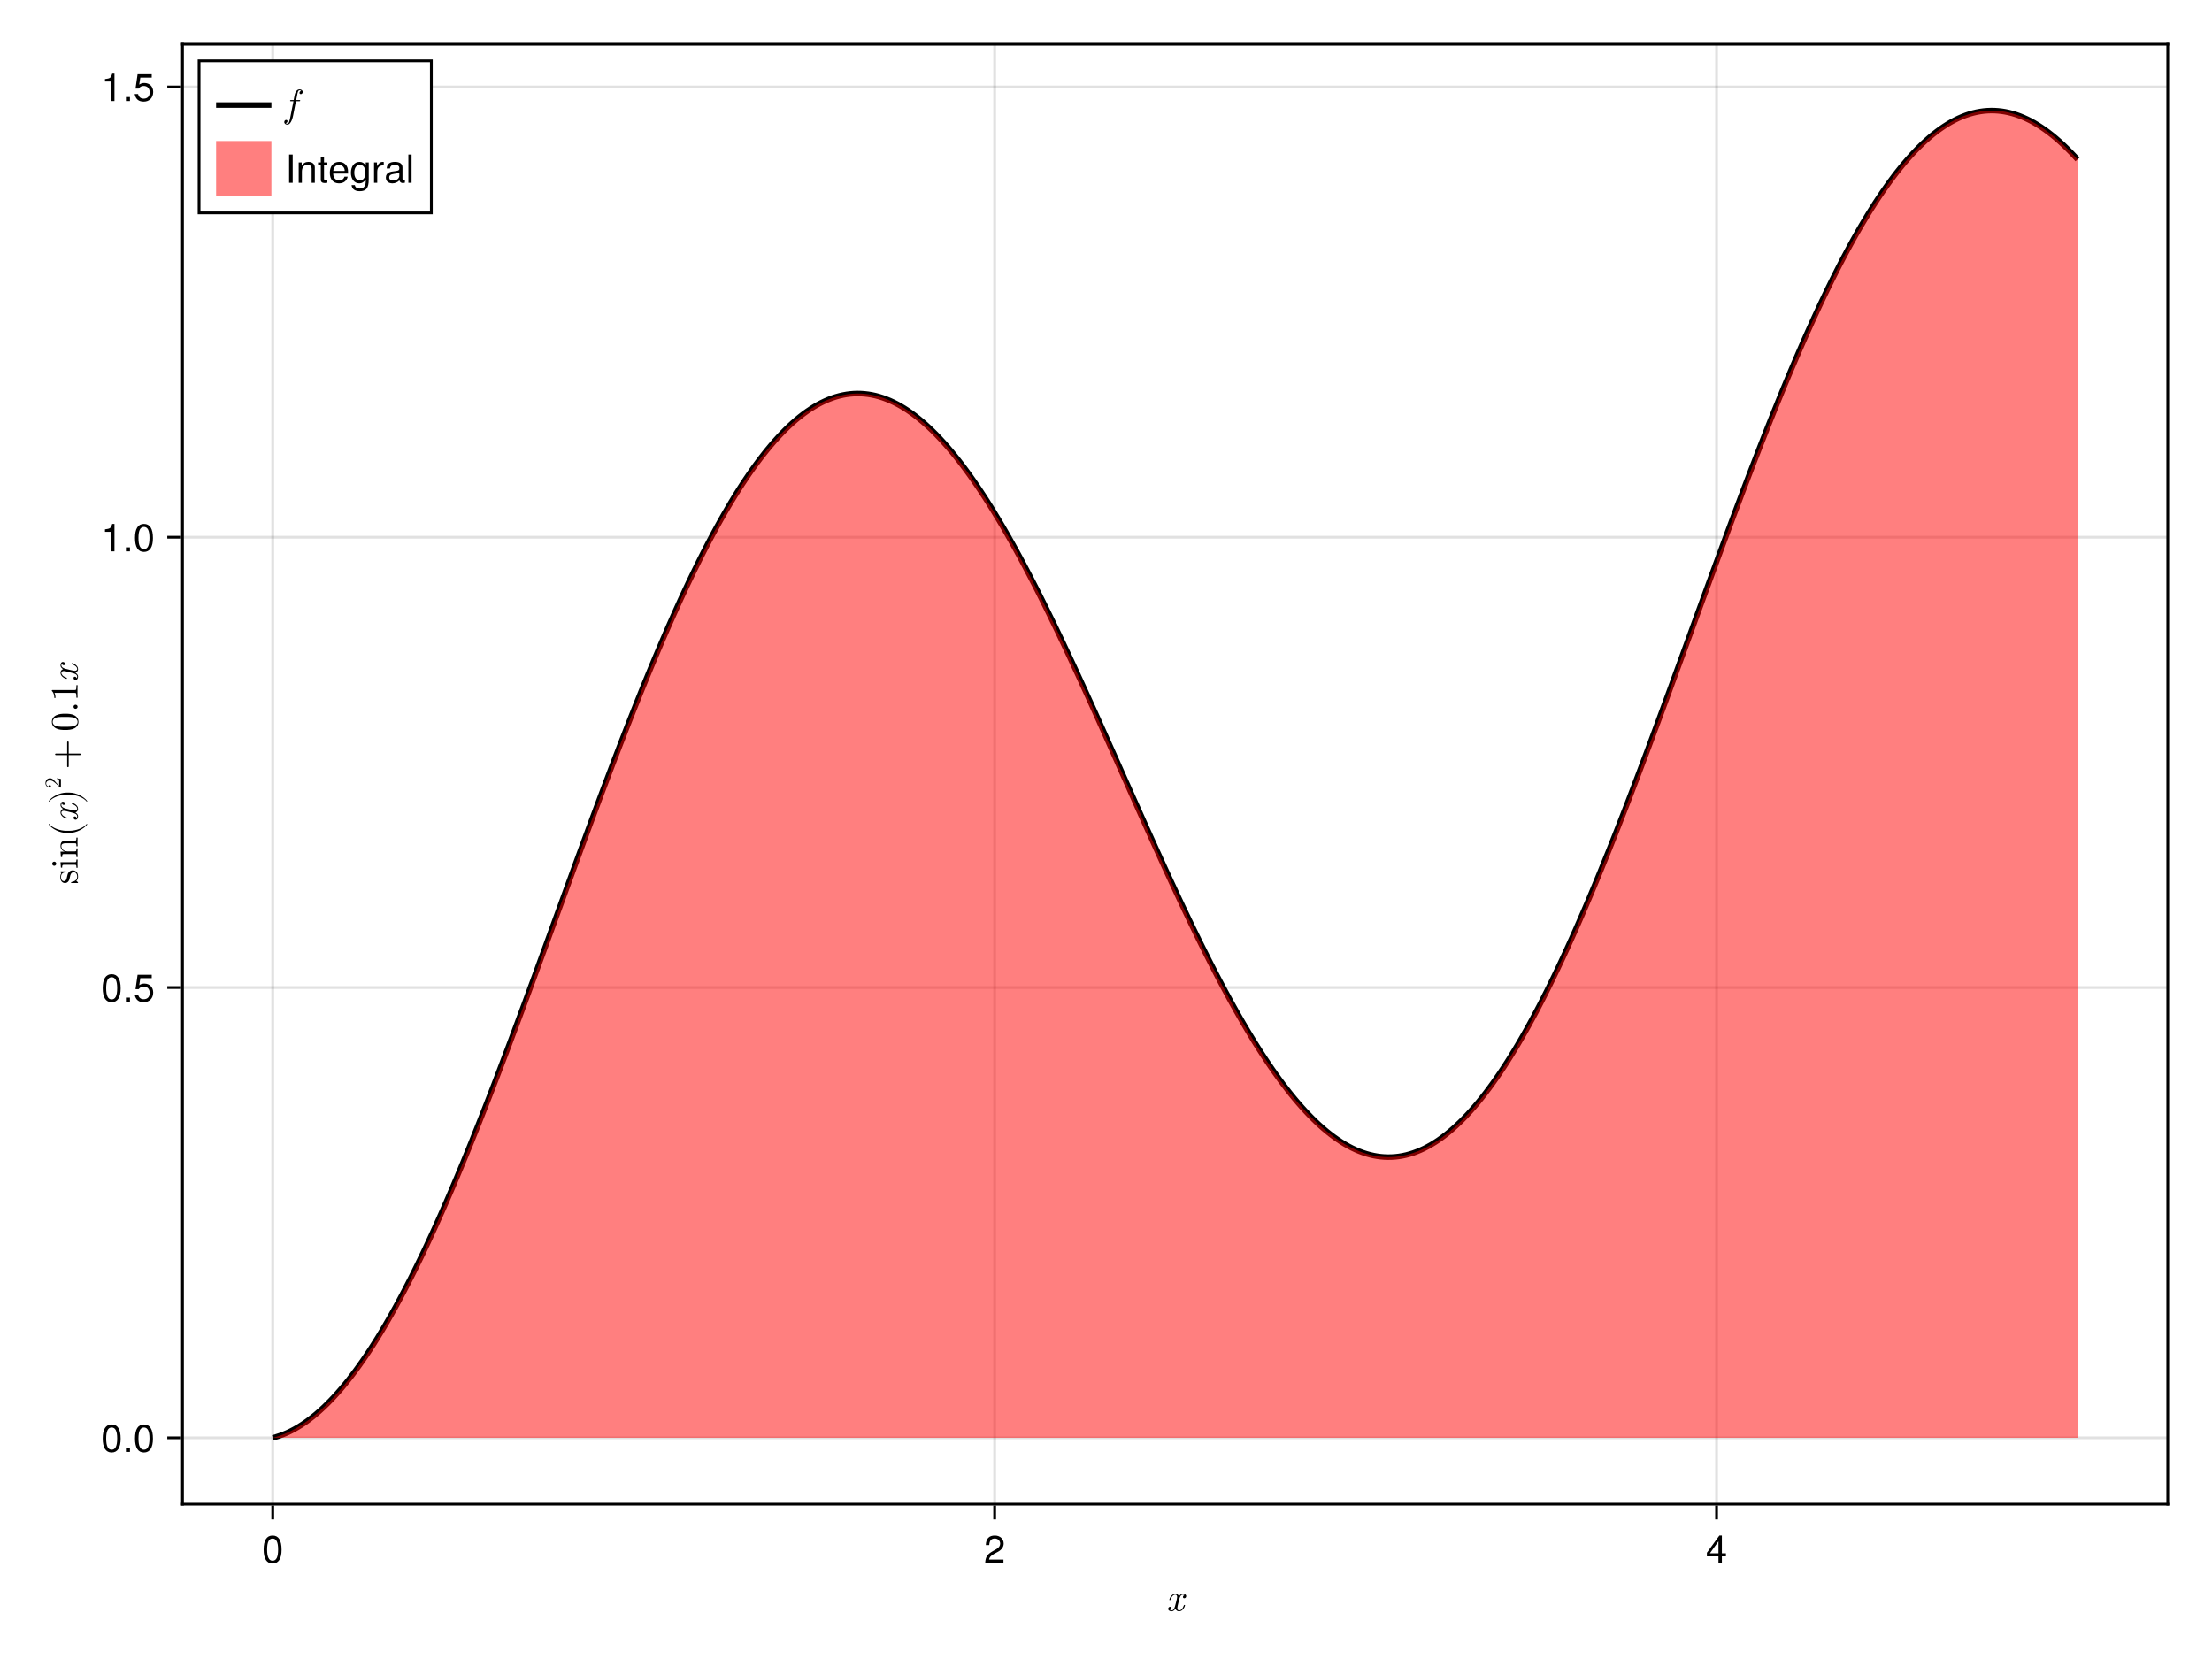 <?xml version="1.0" encoding="UTF-8"?>
<svg xmlns="http://www.w3.org/2000/svg" xmlns:xlink="http://www.w3.org/1999/xlink" width="800" height="600" viewBox="0 0 800 600">
<defs>
<g>
<g id="glyph-0-0-6b52cebe">
<path d="M 6.828 -2 C 6.828 -2.141 6.719 -2.141 6.625 -2.141 C 6.453 -2.141 6.438 -2.125 6.375 -1.906 C 5.984 -0.703 5.297 -0.156 4.703 -0.156 C 4.422 -0.156 4.047 -0.328 4.047 -1.047 C 4.047 -1.391 4.203 -1.984 4.312 -2.469 L 4.781 -4.375 C 4.984 -5.109 5.359 -5.875 6.016 -5.875 C 6.062 -5.875 6.406 -5.875 6.641 -5.688 C 6.078 -5.547 6.078 -5.016 6.078 -5.016 C 6.078 -4.828 6.203 -4.562 6.562 -4.562 C 6.812 -4.562 7.25 -4.766 7.25 -5.312 C 7.25 -6.016 6.438 -6.188 6.031 -6.188 C 5.266 -6.188 4.797 -5.5 4.656 -5.234 C 4.359 -6.078 3.672 -6.188 3.312 -6.188 C 1.922 -6.188 1.156 -4.359 1.156 -4.031 C 1.156 -3.891 1.297 -3.891 1.375 -3.891 C 1.547 -3.891 1.547 -3.906 1.625 -4.125 C 2 -5.328 2.734 -5.875 3.297 -5.875 C 3.703 -5.875 3.969 -5.562 3.969 -5 C 3.969 -4.656 3.797 -3.969 3.672 -3.453 L 3.344 -2.188 C 3.125 -1.281 2.828 -0.156 1.984 -0.156 C 1.953 -0.156 1.609 -0.156 1.375 -0.344 C 1.797 -0.469 1.922 -0.812 1.922 -1.016 C 1.922 -1.391 1.625 -1.469 1.438 -1.469 C 1.094 -1.469 0.734 -1.172 0.734 -0.719 C 0.734 -0.172 1.328 0.156 1.969 0.156 C 2.641 0.156 3.109 -0.375 3.344 -0.797 C 3.625 0 4.312 0.156 4.672 0.156 C 6.125 0.156 6.828 -1.719 6.828 -2 Z M 6.828 -2 "/>
</g>
<g id="glyph-1-0-6b52cebe">
<path d="M 7.094 -4.781 C 7.094 -1.516 5.953 0.203 3.844 0.203 C 1.719 0.203 0.609 -1.516 0.609 -4.859 C 0.609 -8.188 1.703 -9.922 3.844 -9.922 C 6 -9.922 7.094 -8.219 7.094 -4.781 Z M 5.844 -4.891 C 5.844 -7.547 5.188 -8.828 3.844 -8.828 C 2.516 -8.828 1.859 -7.562 1.859 -4.844 C 1.859 -2.125 2.516 -0.812 3.828 -0.812 C 5.188 -0.812 5.844 -2.078 5.844 -4.891 Z M 5.844 -4.891 "/>
</g>
<g id="glyph-2-0-6b52cebe">
<path d="M 7.156 -7.016 C 7.156 -5.797 6.438 -4.766 5.047 -4.016 C 5.047 -4.016 3.656 -3.266 3.656 -3.266 C 2.438 -2.547 1.984 -2.031 1.859 -1.219 C 1.859 -1.219 7.078 -1.219 7.078 -1.219 C 7.078 -1.219 7.078 0 7.078 0 C 7.078 0 0.469 0 0.469 0 C 0.594 -2.188 1.188 -3.125 3.266 -4.297 C 3.266 -4.297 4.547 -5.031 4.547 -5.031 C 5.438 -5.531 5.891 -6.203 5.891 -6.984 C 5.891 -8.047 5.047 -8.844 3.938 -8.844 C 2.719 -8.844 2.031 -8.141 1.938 -6.484 C 1.938 -6.484 0.703 -6.484 0.703 -6.484 C 0.766 -8.891 1.953 -9.922 3.969 -9.922 C 5.859 -9.922 7.156 -8.688 7.156 -7.016 Z M 7.156 -7.016 "/>
</g>
<g id="glyph-2-1-6b52cebe">
<path d="M 7.281 -2.375 C 7.281 -2.375 5.812 -2.375 5.812 -2.375 C 5.812 -2.375 5.812 0 5.812 0 C 5.812 0 4.578 0 4.578 0 C 4.578 0 4.578 -2.375 4.578 -2.375 C 4.578 -2.375 0.391 -2.375 0.391 -2.375 C 0.391 -2.375 0.391 -3.688 0.391 -3.688 C 0.391 -3.688 4.906 -9.922 4.906 -9.922 C 4.906 -9.922 5.812 -9.922 5.812 -9.922 C 5.812 -9.922 5.812 -3.484 5.812 -3.484 C 5.812 -3.484 7.281 -3.484 7.281 -3.484 C 7.281 -3.484 7.281 -2.375 7.281 -2.375 Z M 4.578 -3.484 C 4.578 -3.484 4.578 -7.828 4.578 -7.828 C 4.578 -7.828 1.469 -3.484 1.469 -3.484 C 1.469 -3.484 4.578 -3.484 4.578 -3.484 Z M 4.578 -3.484 "/>
</g>
<g id="glyph-3-0-6b52cebe">
<path d="M -1.797 -5.047 C -2.531 -5.047 -2.953 -4.625 -3.125 -4.453 C -3.562 -3.984 -3.688 -3.438 -3.797 -2.859 C -3.953 -2.078 -4.125 -1.141 -4.938 -1.141 C -5.438 -1.141 -6 -1.5 -6 -2.703 C -6 -4.234 -4.75 -4.312 -4.312 -4.344 C -4.188 -4.359 -4.188 -4.516 -4.188 -4.516 C -4.188 -4.688 -4.25 -4.688 -4.516 -4.688 L -5.938 -4.688 C -6.172 -4.688 -6.266 -4.688 -6.266 -4.531 C -6.266 -4.469 -6.266 -4.438 -6.109 -4.25 C -6.047 -4.219 -5.922 -4.078 -5.875 -4.016 C -6.266 -3.484 -6.266 -2.906 -6.266 -2.703 C -6.266 -1 -5.328 -0.469 -4.547 -0.469 C -4.062 -0.469 -3.672 -0.688 -3.359 -1.062 C -3 -1.516 -2.906 -1.906 -2.719 -2.906 C -2.656 -3.219 -2.438 -4.375 -1.422 -4.375 C -0.719 -4.375 -0.156 -3.875 -0.156 -2.781 C -0.156 -1.609 -0.953 -1.109 -2.141 -0.844 C -2.328 -0.797 -2.375 -0.781 -2.375 -0.641 C -2.375 -0.469 -2.281 -0.469 -2.031 -0.469 L -0.188 -0.469 C 0.062 -0.469 0.156 -0.469 0.156 -0.609 C 0.156 -0.688 0.141 -0.703 -0.125 -0.969 C -0.156 -1 -0.188 -1 -0.453 -1.25 C 0.141 -1.859 0.156 -2.484 0.156 -2.781 C 0.156 -4.391 -0.781 -5.047 -1.797 -5.047 Z M -1.797 -5.047 "/>
</g>
<g id="glyph-4-0-6b52cebe">
<path d="M 0 -3.453 L -0.438 -3.453 C -0.438 -2.531 -0.5 -2.484 -1.047 -2.484 L -6.188 -2.484 L -6.031 -0.516 L -5.594 -0.516 C -5.594 -1.422 -5.516 -1.547 -4.828 -1.547 L -1.062 -1.547 C -0.438 -1.547 -0.438 -1.406 -0.438 -0.469 L 0 -0.469 L -0.047 -2 C -0.047 -2.484 -0.016 -2.984 0 -3.453 Z M -8.453 -2.688 C -8.828 -2.688 -9.203 -2.359 -9.203 -1.953 C -9.203 -1.469 -8.812 -1.188 -8.453 -1.188 C -8.078 -1.188 -7.719 -1.516 -7.719 -1.938 C -7.719 -2.406 -8.109 -2.688 -8.453 -2.688 Z M -8.453 -2.688 "/>
</g>
<g id="glyph-4-1-6b52cebe">
<path d="M 0 -7.484 L -0.438 -7.484 C -0.438 -6.766 -0.438 -6.406 -0.859 -6.391 L -3.531 -6.391 C -4.734 -6.391 -5.172 -6.391 -5.672 -5.969 C -5.906 -5.766 -6.188 -5.312 -6.188 -4.5 C -6.188 -3.469 -5.594 -2.812 -4.719 -2.422 L -6.188 -2.422 L -6.031 -0.453 L -5.594 -0.453 C -5.594 -1.422 -5.5 -1.547 -4.812 -1.547 L -1.062 -1.547 C -0.438 -1.547 -0.438 -1.391 -0.438 -0.453 L 0 -0.453 L -0.047 -2.031 L 0 -3.594 L -0.438 -3.594 C -0.438 -2.656 -0.438 -2.5 -1.062 -2.5 L -3.641 -2.5 C -5.094 -2.5 -5.875 -3.5 -5.875 -4.391 C -5.875 -5.281 -5.125 -5.438 -4.328 -5.438 L -1.062 -5.438 C -0.438 -5.438 -0.438 -5.281 -0.438 -4.344 L 0 -4.344 L -0.047 -5.922 Z M 0 -7.484 "/>
</g>
<g id="glyph-4-2-6b52cebe">
<path d="M 3.328 -4.641 C 3.297 -4.641 3.25 -4.625 3.219 -4.594 C 2.125 -3.141 -0.672 -2.172 -2.906 -2.172 L -4.094 -2.172 C -6.328 -2.172 -9.125 -3.141 -10.219 -4.594 C -10.25 -4.625 -10.297 -4.641 -10.328 -4.641 C -10.406 -4.641 -10.469 -4.578 -10.469 -4.516 C -10.469 -4.484 -10.453 -4.453 -10.438 -4.422 C -9.281 -2.891 -6.484 -1.406 -4.094 -1.406 L -2.906 -1.406 C -0.516 -1.406 2.281 -2.891 3.438 -4.422 C 3.453 -4.453 3.469 -4.484 3.469 -4.516 C 3.469 -4.578 3.406 -4.641 3.328 -4.641 Z M 3.328 -4.641 "/>
</g>
<g id="glyph-4-3-6b52cebe">
<path d="M -2.906 -4.031 L -4.094 -4.031 C -6.484 -4.031 -9.281 -2.562 -10.438 -1.016 C -10.453 -1 -10.469 -0.969 -10.469 -0.938 C -10.469 -0.875 -10.406 -0.797 -10.328 -0.797 C -10.297 -0.797 -10.25 -0.828 -10.219 -0.859 C -9.125 -2.312 -6.328 -3.281 -4.094 -3.281 L -2.906 -3.281 C -0.672 -3.281 2.125 -2.312 3.219 -0.859 C 3.25 -0.828 3.297 -0.797 3.328 -0.797 C 3.406 -0.797 3.469 -0.875 3.469 -0.938 C 3.469 -0.969 3.453 -1 3.438 -1.016 C 2.281 -2.562 -0.516 -4.031 -2.906 -4.031 Z M -2.906 -4.031 "/>
</g>
<g id="glyph-4-4-6b52cebe">
<path d="M -3.5 -10.109 C -3.656 -10.109 -3.781 -9.984 -3.781 -9.828 L -3.781 -5.719 L -7.875 -5.719 C -8.031 -5.719 -8.156 -5.594 -8.156 -5.453 C -8.156 -5.297 -8.031 -5.172 -7.875 -5.172 L -3.781 -5.172 L -3.781 -1.062 C -3.781 -0.906 -3.656 -0.781 -3.5 -0.781 C -3.344 -0.781 -3.219 -0.906 -3.219 -1.062 L -3.219 -5.172 L 0.875 -5.172 C 1.031 -5.172 1.156 -5.297 1.156 -5.453 C 1.156 -5.594 1.031 -5.719 0.875 -5.719 L -3.219 -5.719 L -3.219 -9.828 C -3.219 -9.984 -3.344 -10.109 -3.5 -10.109 Z M -3.5 -10.109 "/>
</g>
<g id="glyph-4-5-6b52cebe">
<path d="M -0.734 -2.688 C -1.141 -2.688 -1.484 -2.359 -1.484 -1.953 C -1.484 -1.547 -1.141 -1.203 -0.734 -1.203 C -0.344 -1.203 0 -1.547 0 -1.953 C 0 -2.359 -0.344 -2.688 -0.734 -2.688 Z M -0.734 -2.688 "/>
</g>
<g id="glyph-4-6-6b52cebe">
<path d="M 0 -5.859 L -0.438 -5.859 L -0.438 -5.422 C -0.438 -4.156 -0.594 -4.109 -1.109 -4.109 L -8.953 -4.109 C -9.297 -4.109 -9.328 -4.109 -9.328 -3.797 C -8.422 -2.922 -8.422 -1.688 -8.422 -1.25 L -8 -1.25 C -8 -1.531 -8 -2.359 -8.359 -3.078 L -1.109 -3.078 C -0.609 -3.078 -0.438 -3.031 -0.438 -1.781 L -0.438 -1.328 L 0 -1.328 C -0.047 -1.812 -0.047 -3.031 -0.047 -3.594 C -0.047 -4.156 -0.047 -5.375 0 -5.859 Z M 0 -5.859 "/>
</g>
<g id="glyph-5-0-6b52cebe">
<path d="M -2 -6.828 C -2.141 -6.828 -2.141 -6.719 -2.141 -6.625 C -2.141 -6.453 -2.125 -6.438 -1.906 -6.375 C -0.703 -5.984 -0.156 -5.297 -0.156 -4.703 C -0.156 -4.422 -0.328 -4.047 -1.047 -4.047 C -1.391 -4.047 -1.984 -4.203 -2.469 -4.312 L -4.375 -4.781 C -5.109 -4.984 -5.875 -5.359 -5.875 -6.016 C -5.875 -6.062 -5.875 -6.406 -5.688 -6.641 C -5.547 -6.078 -5.016 -6.078 -5.016 -6.078 C -4.828 -6.078 -4.562 -6.203 -4.562 -6.562 C -4.562 -6.812 -4.766 -7.25 -5.312 -7.25 C -6.016 -7.25 -6.188 -6.438 -6.188 -6.031 C -6.188 -5.266 -5.5 -4.797 -5.234 -4.656 C -6.078 -4.359 -6.188 -3.672 -6.188 -3.312 C -6.188 -1.922 -4.359 -1.156 -4.031 -1.156 C -3.891 -1.156 -3.891 -1.297 -3.891 -1.375 C -3.891 -1.547 -3.906 -1.547 -4.125 -1.625 C -5.328 -2 -5.875 -2.734 -5.875 -3.297 C -5.875 -3.703 -5.562 -3.969 -5 -3.969 C -4.656 -3.969 -3.969 -3.797 -3.453 -3.672 L -2.188 -3.344 C -1.281 -3.125 -0.156 -2.828 -0.156 -1.984 C -0.156 -1.953 -0.156 -1.609 -0.344 -1.375 C -0.469 -1.797 -0.812 -1.922 -1.016 -1.922 C -1.391 -1.922 -1.469 -1.625 -1.469 -1.438 C -1.469 -1.094 -1.172 -0.734 -0.719 -0.734 C -0.172 -0.734 0.156 -1.328 0.156 -1.969 C 0.156 -2.641 -0.375 -3.109 -0.797 -3.344 C 0 -3.625 0.156 -4.312 0.156 -4.672 C 0.156 -6.125 -1.719 -6.828 -2 -6.828 Z M -2 -6.828 "/>
</g>
<g id="glyph-6-0-6b52cebe">
<path d="M -1.469 -3.781 L -1.469 -3.562 C -1.203 -3.516 -0.844 -3.469 -0.719 -3.375 C -0.641 -3.328 -0.641 -2.766 -0.641 -2.578 L -0.641 -1.062 L -1.516 -1.953 C -2.672 -3.266 -3.125 -3.781 -3.969 -3.781 C -4.922 -3.781 -5.594 -3.016 -5.594 -2 C -5.594 -1.047 -4.828 -0.422 -4.078 -0.422 C -3.609 -0.422 -3.609 -0.844 -3.609 -0.859 C -3.609 -1.016 -3.703 -1.297 -4.047 -1.297 C -4.266 -1.297 -4.484 -1.156 -4.484 -0.859 C -4.484 -0.797 -4.484 -0.766 -4.484 -0.75 C -5.031 -0.938 -5.344 -1.391 -5.344 -1.891 C -5.344 -2.641 -4.656 -3.016 -3.969 -3.016 C -3.297 -3.016 -2.625 -2.594 -2.109 -2.125 L -0.312 -0.516 C -0.219 -0.422 -0.203 -0.422 0 -0.422 L 0 -3.531 Z M -1.469 -3.781 "/>
</g>
<g id="glyph-7-0-6b52cebe">
<path d="M -4.484 -6.438 C -5.594 -6.438 -6.719 -6.375 -7.75 -5.875 C -9.094 -5.234 -9.328 -4.094 -9.328 -3.5 C -9.328 -2.656 -8.953 -1.641 -7.656 -1.062 C -6.688 -0.609 -5.594 -0.547 -4.484 -0.547 C -3.438 -0.547 -2.172 -0.609 -1.109 -1.172 C 0.031 -1.781 0.312 -2.797 0.312 -3.484 C 0.312 -4.234 0.016 -5.312 -1.312 -5.922 C -2.281 -6.375 -3.375 -6.438 -4.484 -6.438 Z M -4.641 -5.281 C -3.594 -5.281 -2.641 -5.281 -1.75 -5.125 C -0.422 -4.906 0 -4.109 0 -3.484 C 0 -2.938 -0.344 -2.109 -1.688 -1.859 C -2.531 -1.703 -3.828 -1.703 -4.641 -1.703 C -5.547 -1.703 -6.469 -1.703 -7.219 -1.812 C -8.891 -2.094 -9.016 -3.141 -9.016 -3.484 C -9.016 -3.953 -8.766 -4.875 -7.375 -5.141 C -6.594 -5.281 -5.531 -5.281 -4.641 -5.281 Z M -4.641 -5.281 "/>
</g>
<g id="glyph-8-0-6b52cebe">
<path d="M -2 -6.828 C -2.141 -6.828 -2.141 -6.719 -2.141 -6.625 C -2.141 -6.453 -2.125 -6.438 -1.906 -6.375 C -0.703 -5.984 -0.156 -5.297 -0.156 -4.703 C -0.156 -4.422 -0.328 -4.047 -1.047 -4.047 C -1.391 -4.047 -1.984 -4.203 -2.469 -4.312 L -4.375 -4.781 C -5.109 -4.984 -5.875 -5.359 -5.875 -6.016 C -5.875 -6.062 -5.875 -6.406 -5.688 -6.641 C -5.547 -6.078 -5.016 -6.078 -5.016 -6.078 C -4.828 -6.078 -4.562 -6.203 -4.562 -6.562 C -4.562 -6.812 -4.766 -7.25 -5.312 -7.25 C -6.016 -7.25 -6.188 -6.438 -6.188 -6.031 C -6.188 -5.266 -5.5 -4.797 -5.234 -4.656 C -6.078 -4.359 -6.188 -3.672 -6.188 -3.312 C -6.188 -1.922 -4.359 -1.156 -4.031 -1.156 C -3.891 -1.156 -3.891 -1.297 -3.891 -1.375 C -3.891 -1.547 -3.906 -1.547 -4.125 -1.625 C -5.328 -2 -5.875 -2.734 -5.875 -3.297 C -5.875 -3.703 -5.562 -3.969 -5 -3.969 C -4.656 -3.969 -3.969 -3.797 -3.453 -3.672 L -2.188 -3.344 C -1.281 -3.125 -0.156 -2.828 -0.156 -1.984 C -0.156 -1.953 -0.156 -1.609 -0.344 -1.375 C -0.469 -1.797 -0.812 -1.922 -1.016 -1.922 C -1.391 -1.922 -1.469 -1.625 -1.469 -1.438 C -1.469 -1.094 -1.172 -0.734 -0.719 -0.734 C -0.172 -0.734 0.156 -1.328 0.156 -1.969 C 0.156 -2.641 -0.375 -3.109 -0.797 -3.344 C 0 -3.625 0.156 -4.312 0.156 -4.672 C 0.156 -6.125 -1.719 -6.828 -2 -6.828 Z M -2 -6.828 "/>
</g>
<g id="glyph-9-0-6b52cebe">
<path d="M 7.094 -4.781 C 7.094 -1.516 5.953 0.203 3.844 0.203 C 1.719 0.203 0.609 -1.516 0.609 -4.859 C 0.609 -8.188 1.703 -9.922 3.844 -9.922 C 6 -9.922 7.094 -8.219 7.094 -4.781 Z M 5.844 -4.891 C 5.844 -7.547 5.188 -8.828 3.844 -8.828 C 2.516 -8.828 1.859 -7.562 1.859 -4.844 C 1.859 -2.125 2.516 -0.812 3.828 -0.812 C 5.188 -0.812 5.844 -2.078 5.844 -4.891 Z M 5.844 -4.891 "/>
</g>
<g id="glyph-10-0-6b52cebe">
<path d="M 2.672 0 C 2.672 0 1.219 0 1.219 0 C 1.219 0 1.219 -1.453 1.219 -1.453 C 1.219 -1.453 2.672 -1.453 2.672 -1.453 C 2.672 -1.453 2.672 0 2.672 0 Z M 2.672 0 "/>
</g>
<g id="glyph-11-0-6b52cebe">
<path d="M 7.094 -4.781 C 7.094 -1.516 5.953 0.203 3.844 0.203 C 1.719 0.203 0.609 -1.516 0.609 -4.859 C 0.609 -8.188 1.703 -9.922 3.844 -9.922 C 6 -9.922 7.094 -8.219 7.094 -4.781 Z M 5.844 -4.891 C 5.844 -7.547 5.188 -8.828 3.844 -8.828 C 2.516 -8.828 1.859 -7.562 1.859 -4.844 C 1.859 -2.125 2.516 -0.812 3.828 -0.812 C 5.188 -0.812 5.844 -2.078 5.844 -4.891 Z M 5.844 -4.891 "/>
</g>
<g id="glyph-11-1-6b52cebe">
<path d="M 7.188 -3.297 C 7.188 -1.188 5.781 0.203 3.781 0.203 C 2.016 0.203 0.891 -0.578 0.484 -2.547 C 0.484 -2.547 1.719 -2.547 1.719 -2.547 C 2.016 -1.422 2.672 -0.875 3.75 -0.875 C 5.094 -0.875 5.922 -1.688 5.922 -3.125 C 5.922 -4.594 5.078 -5.453 3.75 -5.453 C 2.984 -5.453 2.5 -5.203 1.938 -4.516 C 1.938 -4.516 0.797 -4.516 0.797 -4.516 C 0.797 -4.516 1.547 -9.719 1.547 -9.719 C 1.547 -9.719 6.656 -9.719 6.656 -9.719 C 6.656 -9.719 6.656 -8.5 6.656 -8.5 C 6.656 -8.5 2.531 -8.5 2.531 -8.5 C 2.531 -8.5 2.141 -5.938 2.141 -5.938 C 2.719 -6.359 3.281 -6.531 3.969 -6.531 C 5.875 -6.531 7.188 -5.25 7.188 -3.297 Z M 7.188 -3.297 "/>
</g>
<g id="glyph-12-0-6b52cebe">
<path d="M 2.672 0 C 2.672 0 1.219 0 1.219 0 C 1.219 0 1.219 -1.453 1.219 -1.453 C 1.219 -1.453 2.672 -1.453 2.672 -1.453 C 2.672 -1.453 2.672 0 2.672 0 Z M 2.672 0 "/>
</g>
<g id="glyph-13-0-6b52cebe">
<path d="M 4.859 0 C 4.859 0 3.625 0 3.625 0 C 3.625 0 3.625 -7.062 3.625 -7.062 C 3.625 -7.062 1.422 -7.062 1.422 -7.062 C 1.422 -7.062 1.422 -7.953 1.422 -7.953 C 3.328 -8.188 3.609 -8.406 4.047 -9.922 C 4.047 -9.922 4.859 -9.922 4.859 -9.922 C 4.859 -9.922 4.859 0 4.859 0 Z M 4.859 0 "/>
</g>
<g id="glyph-13-1-6b52cebe">
<path d="M 7.094 -4.781 C 7.094 -1.516 5.953 0.203 3.844 0.203 C 1.719 0.203 0.609 -1.516 0.609 -4.859 C 0.609 -8.188 1.703 -9.922 3.844 -9.922 C 6 -9.922 7.094 -8.219 7.094 -4.781 Z M 5.844 -4.891 C 5.844 -7.547 5.188 -8.828 3.844 -8.828 C 2.516 -8.828 1.859 -7.562 1.859 -4.844 C 1.859 -2.125 2.516 -0.812 3.828 -0.812 C 5.188 -0.812 5.844 -2.078 5.844 -4.891 Z M 5.844 -4.891 "/>
</g>
<g id="glyph-14-0-6b52cebe">
<path d="M 2.672 0 C 2.672 0 1.219 0 1.219 0 C 1.219 0 1.219 -1.453 1.219 -1.453 C 1.219 -1.453 2.672 -1.453 2.672 -1.453 C 2.672 -1.453 2.672 0 2.672 0 Z M 2.672 0 "/>
</g>
<g id="glyph-15-0-6b52cebe">
<path d="M 4.859 0 C 4.859 0 3.625 0 3.625 0 C 3.625 0 3.625 -7.062 3.625 -7.062 C 3.625 -7.062 1.422 -7.062 1.422 -7.062 C 1.422 -7.062 1.422 -7.953 1.422 -7.953 C 3.328 -8.188 3.609 -8.406 4.047 -9.922 C 4.047 -9.922 4.859 -9.922 4.859 -9.922 C 4.859 -9.922 4.859 0 4.859 0 Z M 4.859 0 "/>
</g>
<g id="glyph-15-1-6b52cebe">
<path d="M 7.188 -3.297 C 7.188 -1.188 5.781 0.203 3.781 0.203 C 2.016 0.203 0.891 -0.578 0.484 -2.547 C 0.484 -2.547 1.719 -2.547 1.719 -2.547 C 2.016 -1.422 2.672 -0.875 3.75 -0.875 C 5.094 -0.875 5.922 -1.688 5.922 -3.125 C 5.922 -4.594 5.078 -5.453 3.75 -5.453 C 2.984 -5.453 2.5 -5.203 1.938 -4.516 C 1.938 -4.516 0.797 -4.516 0.797 -4.516 C 0.797 -4.516 1.547 -9.719 1.547 -9.719 C 1.547 -9.719 6.656 -9.719 6.656 -9.719 C 6.656 -9.719 6.656 -8.5 6.656 -8.5 C 6.656 -8.5 2.531 -8.5 2.531 -8.5 C 2.531 -8.5 2.141 -5.938 2.141 -5.938 C 2.719 -6.359 3.281 -6.531 3.969 -6.531 C 5.875 -6.531 7.188 -5.25 7.188 -3.297 Z M 7.188 -3.297 "/>
</g>
<g id="glyph-16-0-6b52cebe">
<path d="M 2.672 0 C 2.672 0 1.219 0 1.219 0 C 1.219 0 1.219 -1.453 1.219 -1.453 C 1.219 -1.453 2.672 -1.453 2.672 -1.453 C 2.672 -1.453 2.672 0 2.672 0 Z M 2.672 0 "/>
</g>
<g id="glyph-17-0-6b52cebe">
<path d="M 6.328 -8.953 C 6.328 -9.547 5.75 -9.875 5.188 -9.875 C 3.812 -9.875 3.453 -8.047 3.359 -7.578 L 3.062 -6.031 L 2.141 -6.031 C 1.922 -6.031 1.766 -6.031 1.766 -5.75 C 1.766 -5.594 1.906 -5.594 2.109 -5.594 L 2.984 -5.594 L 1.953 -0.375 C 1.797 0.484 1.656 1.062 1.562 1.359 C 1.453 1.828 1.281 2.562 0.766 2.562 C 0.625 2.562 0.359 2.516 0.203 2.312 C 0.625 2.234 0.828 1.906 0.828 1.625 C 0.828 1.312 0.578 1.172 0.344 1.172 C 0 1.172 -0.344 1.453 -0.344 1.953 C -0.344 2.578 0.25 2.875 0.766 2.875 C 2.219 2.875 2.797 -0.062 2.891 -0.578 L 3.875 -5.594 L 5.031 -5.594 C 5.266 -5.594 5.406 -5.594 5.406 -5.859 C 5.406 -6.031 5.297 -6.031 5.047 -6.031 L 3.969 -6.031 L 4.406 -8.297 C 4.516 -8.812 4.672 -9.562 5.188 -9.562 C 5.297 -9.562 5.594 -9.531 5.766 -9.312 C 5.344 -9.234 5.156 -8.906 5.156 -8.625 C 5.156 -8.312 5.406 -8.172 5.625 -8.172 C 5.984 -8.172 6.328 -8.453 6.328 -8.953 Z M 6.328 -8.953 "/>
</g>
<g id="glyph-18-0-6b52cebe">
<path d="M 2.703 0 C 2.703 0 1.406 0 1.406 0 C 1.406 0 1.406 -10.203 1.406 -10.203 C 1.406 -10.203 2.703 -10.203 2.703 -10.203 C 2.703 -10.203 2.703 0 2.703 0 Z M 2.703 0 "/>
</g>
<g id="glyph-18-1-6b52cebe">
<path d="M 3.562 0 C 3.156 0.062 2.891 0.094 2.609 0.094 C 1.688 0.094 1.188 -0.328 1.188 -1.062 C 1.188 -1.062 1.188 -6.391 1.188 -6.391 C 1.188 -6.391 0.203 -6.391 0.203 -6.391 C 0.203 -6.391 0.203 -7.344 0.203 -7.344 C 0.203 -7.344 1.188 -7.344 1.188 -7.344 C 1.188 -7.344 1.188 -9.359 1.188 -9.359 C 1.188 -9.359 2.359 -9.359 2.359 -9.359 C 2.359 -9.359 2.359 -7.344 2.359 -7.344 C 2.359 -7.344 3.562 -7.344 3.562 -7.344 C 3.562 -7.344 3.562 -6.391 3.562 -6.391 C 3.562 -6.391 2.359 -6.391 2.359 -6.391 C 2.359 -6.391 2.359 -1.578 2.359 -1.578 C 2.359 -1.062 2.484 -0.922 3 -0.922 C 3.219 -0.922 3.406 -0.938 3.562 -0.984 C 3.562 -0.984 3.562 0 3.562 0 Z M 3.562 0 "/>
</g>
<g id="glyph-18-2-6b52cebe">
<path d="M 7.484 -0.031 C 7.109 0.062 6.938 0.094 6.688 0.094 C 6.125 0.094 5.609 -0.312 5.484 -0.875 C 4.844 -0.188 3.938 0.203 3 0.203 C 1.516 0.203 0.594 -0.578 0.594 -1.906 C 0.594 -2.797 1.016 -3.453 1.875 -3.812 C 2.328 -3.984 2.578 -4.047 4.234 -4.25 C 5.156 -4.375 5.453 -4.578 5.453 -5.062 C 5.453 -5.062 5.453 -5.375 5.453 -5.375 C 5.453 -6.078 4.859 -6.469 3.812 -6.469 C 2.719 -6.469 2.188 -6.062 2.094 -5.172 C 2.094 -5.172 0.906 -5.172 0.906 -5.172 C 0.984 -6.859 2.078 -7.547 3.844 -7.547 C 5.656 -7.547 6.609 -6.844 6.609 -5.547 C 6.609 -5.547 6.609 -1.453 6.609 -1.453 C 6.609 -1.094 6.828 -0.875 7.234 -0.875 C 7.312 -0.875 7.359 -0.875 7.484 -0.906 C 7.484 -0.906 7.484 -0.031 7.484 -0.031 Z M 5.453 -2.531 C 5.453 -2.531 5.453 -3.625 5.453 -3.625 C 5.047 -3.438 4.797 -3.391 3.562 -3.219 C 2.328 -3.031 1.812 -2.703 1.812 -1.938 C 1.812 -1.141 2.344 -0.812 3.25 -0.812 C 4.375 -0.812 5.453 -1.484 5.453 -2.531 Z M 5.453 -2.531 "/>
</g>
<g id="glyph-19-0-6b52cebe">
<path d="M 6.812 0 C 6.812 0 5.656 0 5.656 0 C 5.656 0 5.656 -5.078 5.656 -5.078 C 5.656 -5.969 5.062 -6.531 4.141 -6.531 C 2.953 -6.531 2.141 -5.547 2.141 -4.047 C 2.141 -4.047 2.141 0 2.141 0 C 2.141 0 0.984 0 0.984 0 C 0.984 0 0.984 -7.344 0.984 -7.344 C 0.984 -7.344 2.062 -7.344 2.062 -7.344 C 2.062 -7.344 2.062 -6.109 2.062 -6.109 C 2.703 -7.125 3.406 -7.547 4.5 -7.547 C 5.906 -7.547 6.812 -6.766 6.812 -5.547 C 6.812 -5.547 6.812 0 6.812 0 Z M 6.812 0 "/>
</g>
<g id="glyph-19-1-6b52cebe">
<path d="M 4.5 -6.312 C 2.688 -6.281 2.141 -5.453 2.141 -3.812 C 2.141 -3.812 2.141 0 2.141 0 C 2.141 0 0.984 0 0.984 0 C 0.984 0 0.984 -7.344 0.984 -7.344 C 0.984 -7.344 2.047 -7.344 2.047 -7.344 C 2.047 -7.344 2.047 -6 2.047 -6 C 2.719 -7.094 3.297 -7.547 4.047 -7.547 C 4.203 -7.547 4.297 -7.531 4.5 -7.5 C 4.5 -7.5 4.5 -6.312 4.5 -6.312 Z M 4.5 -6.312 "/>
</g>
<g id="glyph-19-2-6b52cebe">
<path d="M 2.109 0 C 2.109 0 0.953 0 0.953 0 C 0.953 0 0.953 -10.203 0.953 -10.203 C 0.953 -10.203 2.109 -10.203 2.109 -10.203 C 2.109 -10.203 2.109 0 2.109 0 Z M 2.109 0 "/>
</g>
<g id="glyph-20-0-6b52cebe">
<path d="M 7.188 -3.328 C 7.188 -3.328 1.781 -3.328 1.781 -3.328 C 1.812 -1.656 2.719 -0.875 3.938 -0.875 C 4.875 -0.875 5.531 -1.266 5.859 -2.219 C 5.859 -2.219 7.031 -2.219 7.031 -2.219 C 6.734 -0.734 5.578 0.203 3.891 0.203 C 1.828 0.203 0.562 -1.219 0.562 -3.625 C 0.562 -6.031 1.875 -7.547 3.922 -7.547 C 5.297 -7.547 6.406 -6.812 6.891 -5.609 C 7.094 -5.062 7.188 -4.391 7.188 -3.328 Z M 5.938 -4.375 C 5.938 -5.516 5.047 -6.469 3.906 -6.469 C 2.734 -6.469 1.906 -5.594 1.812 -4.281 C 1.812 -4.281 5.922 -4.281 5.922 -4.281 C 5.938 -4.312 5.938 -4.375 5.938 -4.375 Z M 5.938 -4.375 "/>
</g>
<g id="glyph-20-1-6b52cebe">
<path d="M 6.844 -1.203 C 6.844 2.031 5.859 3.047 3.562 3.047 C 1.844 3.047 0.766 2.219 0.641 0.844 C 0.641 0.844 1.828 0.844 1.828 0.844 C 1.969 1.734 2.688 2.078 3.609 2.078 C 4.969 2.078 5.766 1.328 5.766 -0.609 C 5.766 -0.609 5.766 -1.109 5.766 -1.109 C 5 -0.188 4.359 0.203 3.438 0.203 C 1.703 0.203 0.406 -1.281 0.406 -3.594 C 0.406 -5.984 1.672 -7.547 3.531 -7.547 C 4.469 -7.547 5.188 -7.141 5.766 -6.266 C 5.766 -6.266 5.766 -7.344 5.766 -7.344 C 5.766 -7.344 6.844 -7.344 6.844 -7.344 C 6.844 -7.344 6.844 -1.203 6.844 -1.203 Z M 5.656 -3.625 C 5.656 -5.406 4.906 -6.469 3.656 -6.469 C 2.406 -6.469 1.625 -5.438 1.625 -3.672 C 1.625 -1.891 2.391 -0.875 3.672 -0.875 C 4.906 -0.875 5.656 -1.875 5.656 -3.625 Z M 5.656 -3.625 "/>
</g>
</g>
</defs>
<rect x="-80" y="-60" width="960" height="720" fill="rgb(100%, 100%, 100%)" fill-opacity="1"/>
<path fill-rule="nonzero" fill="rgb(100%, 100%, 100%)" fill-opacity="1" d="M 66 544 L 784 544 L 784 16 L 66 16 Z M 66 544 "/>
<path fill="none" stroke-width="1" stroke-linecap="butt" stroke-linejoin="miter" stroke="rgb(0%, 0%, 0%)" stroke-opacity="0.12" stroke-miterlimit="1.155" d="M 98.637 544 L 98.637 16 "/>
<path fill="none" stroke-width="1" stroke-linecap="butt" stroke-linejoin="miter" stroke="rgb(0%, 0%, 0%)" stroke-opacity="0.12" stroke-miterlimit="1.155" d="M 359.727 544 L 359.727 16 "/>
<path fill="none" stroke-width="1" stroke-linecap="butt" stroke-linejoin="miter" stroke="rgb(0%, 0%, 0%)" stroke-opacity="0.12" stroke-miterlimit="1.155" d="M 620.816 544 L 620.816 16 "/>
<path fill="none" stroke-width="1" stroke-linecap="butt" stroke-linejoin="miter" stroke="rgb(0%, 0%, 0%)" stroke-opacity="0.12" stroke-miterlimit="1.155" d="M 66 520 L 784 520 "/>
<path fill="none" stroke-width="1" stroke-linecap="butt" stroke-linejoin="miter" stroke="rgb(0%, 0%, 0%)" stroke-opacity="0.12" stroke-miterlimit="1.155" d="M 66 357.148 L 784 357.148 "/>
<path fill="none" stroke-width="1" stroke-linecap="butt" stroke-linejoin="miter" stroke="rgb(0%, 0%, 0%)" stroke-opacity="0.12" stroke-miterlimit="1.155" d="M 66 194.297 L 784 194.297 "/>
<path fill="none" stroke-width="1" stroke-linecap="butt" stroke-linejoin="miter" stroke="rgb(0%, 0%, 0%)" stroke-opacity="0.12" stroke-miterlimit="1.155" d="M 66 31.445 L 784 31.445 "/>
<g fill="rgb(0%, 0%, 0%)" fill-opacity="1">
<use xlink:href="#glyph-0-0-6b52cebe" x="421.752" y="582.594"/>
</g>
<g fill="rgb(0%, 0%, 0%)" fill-opacity="1">
<use xlink:href="#glyph-1-0-6b52cebe" x="94.744" y="565.258"/>
</g>
<g fill="rgb(0%, 0%, 0%)" fill-opacity="1">
<use xlink:href="#glyph-2-0-6b52cebe" x="355.835" y="565.258"/>
</g>
<g fill="rgb(0%, 0%, 0%)" fill-opacity="1">
<use xlink:href="#glyph-2-1-6b52cebe" x="616.926" y="565.258"/>
</g>
<g fill="rgb(0%, 0%, 0%)" fill-opacity="1">
<use xlink:href="#glyph-3-0-6b52cebe" x="28.068" y="319.83"/>
</g>
<g fill="rgb(0%, 0%, 0%)" fill-opacity="1">
<use xlink:href="#glyph-4-0-6b52cebe" x="28.068" y="314.314"/>
</g>
<g fill="rgb(0%, 0%, 0%)" fill-opacity="1">
<use xlink:href="#glyph-4-1-6b52cebe" x="28.068" y="310.422"/>
</g>
<g fill="rgb(0%, 0%, 0%)" fill-opacity="1">
<use xlink:href="#glyph-4-2-6b52cebe" x="28.068" y="302.638"/>
</g>
<g fill="rgb(0%, 0%, 0%)" fill-opacity="1">
<use xlink:href="#glyph-5-0-6b52cebe" x="28.068" y="297.192"/>
</g>
<g fill="rgb(0%, 0%, 0%)" fill-opacity="1">
<use xlink:href="#glyph-4-3-6b52cebe" x="28.068" y="290.696"/>
</g>
<g fill="rgb(0%, 0%, 0%)" fill-opacity="1">
<use xlink:href="#glyph-6-0-6b52cebe" x="22.034" y="285.25"/>
</g>
<g fill="rgb(0%, 0%, 0%)" fill-opacity="1">
<use xlink:href="#glyph-4-4-6b52cebe" x="28.068" y="278.25"/>
</g>
<g fill="rgb(0%, 0%, 0%)" fill-opacity="1">
<use xlink:href="#glyph-7-0-6b52cebe" x="28.068" y="264.558"/>
</g>
<g fill="rgb(0%, 0%, 0%)" fill-opacity="1">
<use xlink:href="#glyph-4-5-6b52cebe" x="28.068" y="257.558"/>
</g>
<g fill="rgb(0%, 0%, 0%)" fill-opacity="1">
<use xlink:href="#glyph-4-6-6b52cebe" x="28.068" y="253.666"/>
</g>
<g fill="rgb(0%, 0%, 0%)" fill-opacity="1">
<use xlink:href="#glyph-8-0-6b52cebe" x="28.068" y="246.666"/>
</g>
<g fill="rgb(0%, 0%, 0%)" fill-opacity="1">
<use xlink:href="#glyph-9-0-6b52cebe" x="36.54" y="525.103"/>
</g>
<g fill="rgb(0%, 0%, 0%)" fill-opacity="1">
<use xlink:href="#glyph-10-0-6b52cebe" x="44.324" y="525.103"/>
</g>
<g fill="rgb(0%, 0%, 0%)" fill-opacity="1">
<use xlink:href="#glyph-9-0-6b52cebe" x="48.216" y="525.103"/>
</g>
<g fill="rgb(0%, 0%, 0%)" fill-opacity="1">
<use xlink:href="#glyph-11-0-6b52cebe" x="36.54" y="362.251"/>
</g>
<g fill="rgb(0%, 0%, 0%)" fill-opacity="1">
<use xlink:href="#glyph-12-0-6b52cebe" x="44.324" y="362.251"/>
</g>
<g fill="rgb(0%, 0%, 0%)" fill-opacity="1">
<use xlink:href="#glyph-11-1-6b52cebe" x="48.216" y="362.251"/>
</g>
<g fill="rgb(0%, 0%, 0%)" fill-opacity="1">
<use xlink:href="#glyph-13-0-6b52cebe" x="36.54" y="199.4"/>
</g>
<g fill="rgb(0%, 0%, 0%)" fill-opacity="1">
<use xlink:href="#glyph-14-0-6b52cebe" x="44.324" y="199.4"/>
</g>
<g fill="rgb(0%, 0%, 0%)" fill-opacity="1">
<use xlink:href="#glyph-13-1-6b52cebe" x="48.216" y="199.4"/>
</g>
<g fill="rgb(0%, 0%, 0%)" fill-opacity="1">
<use xlink:href="#glyph-15-0-6b52cebe" x="36.54" y="36.548"/>
</g>
<g fill="rgb(0%, 0%, 0%)" fill-opacity="1">
<use xlink:href="#glyph-16-0-6b52cebe" x="44.324" y="36.548"/>
</g>
<g fill="rgb(0%, 0%, 0%)" fill-opacity="1">
<use xlink:href="#glyph-15-1-6b52cebe" x="48.216" y="36.548"/>
</g>
<path fill="none" stroke-width="2" stroke-linecap="butt" stroke-linejoin="miter" stroke="rgb(0%, 0%, 0%)" stroke-opacity="1" stroke-miterlimit="2" d="M 98.637 520 L 99.941 519.641 L 101.246 519.219 L 102.551 518.73 L 103.859 518.176 L 105.164 517.559 L 106.469 516.875 L 107.773 516.125 L 109.078 515.312 L 110.387 514.438 L 111.691 513.496 L 112.996 512.492 L 114.301 511.426 L 115.605 510.293 L 116.914 509.098 L 118.219 507.84 L 119.523 506.523 L 120.828 505.141 L 122.133 503.699 L 123.441 502.195 L 124.746 500.629 L 126.051 499.008 L 127.355 497.324 L 128.66 495.582 L 129.969 493.781 L 131.273 491.922 L 132.578 490.008 L 133.883 488.035 L 135.188 486.004 L 136.496 483.922 L 137.801 481.785 L 139.105 479.594 L 140.41 477.348 L 141.715 475.051 L 143.023 472.703 L 144.328 470.305 L 145.633 467.855 L 146.938 465.359 L 148.242 462.812 L 149.551 460.219 L 150.855 457.582 L 152.16 454.895 L 153.465 452.168 L 154.77 449.395 L 156.078 446.578 L 157.383 443.723 L 158.688 440.824 L 159.992 437.887 L 161.297 434.914 L 162.605 431.902 L 163.91 428.852 L 165.215 425.77 L 166.52 422.652 L 167.824 419.5 L 169.133 416.316 L 170.438 413.105 L 171.742 409.859 L 173.047 406.59 L 174.352 403.289 L 175.656 399.965 L 176.965 396.617 L 178.27 393.242 L 179.574 389.848 L 180.879 386.434 L 182.184 382.996 L 183.492 379.539 L 184.797 376.066 L 186.102 372.578 L 187.406 369.074 L 188.711 365.559 L 190.02 362.027 L 191.324 358.488 L 192.629 354.938 L 193.934 351.379 L 195.238 347.812 L 196.547 344.242 L 197.852 340.664 L 201.766 329.918 L 203.074 326.336 L 205.684 319.18 L 208.293 312.039 L 209.602 308.48 L 210.906 304.93 L 212.211 301.387 L 213.516 297.859 L 214.82 294.34 L 216.129 290.836 L 217.434 287.344 L 218.738 283.871 L 220.043 280.414 L 221.348 276.977 L 222.656 273.559 L 223.961 270.16 L 225.266 266.785 L 226.57 263.434 L 227.875 260.109 L 229.184 256.809 L 230.488 253.535 L 231.793 250.289 L 233.098 247.074 L 234.402 243.887 L 235.711 240.734 L 237.016 237.613 L 238.32 234.527 L 239.625 231.477 L 240.93 228.461 L 242.238 225.484 L 243.543 222.543 L 244.848 219.645 L 246.152 216.781 L 247.457 213.965 L 248.762 211.188 L 250.07 208.457 L 251.375 205.77 L 252.68 203.125 L 253.984 200.527 L 255.289 197.977 L 256.598 195.477 L 257.902 193.023 L 259.207 190.621 L 260.512 188.27 L 261.816 185.969 L 263.125 183.719 L 264.43 181.523 L 265.734 179.383 L 267.039 177.293 L 268.344 175.262 L 269.652 173.285 L 270.957 171.363 L 272.262 169.5 L 273.566 167.695 L 274.871 165.949 L 276.18 164.262 L 277.484 162.633 L 278.789 161.062 L 280.094 159.555 L 281.398 158.109 L 282.707 156.723 L 284.012 155.398 L 285.316 154.137 L 286.621 152.938 L 287.926 151.801 L 289.234 150.727 L 290.539 149.715 L 291.844 148.77 L 293.148 147.891 L 294.453 147.07 L 295.762 146.316 L 297.066 145.629 L 298.371 145.008 L 299.676 144.449 L 300.98 143.953 L 302.289 143.523 L 303.594 143.16 L 304.898 142.863 L 306.203 142.629 L 307.508 142.461 L 308.816 142.359 L 310.121 142.32 L 311.426 142.348 L 312.73 142.438 L 314.035 142.594 L 315.344 142.816 L 316.648 143.098 L 317.953 143.449 L 319.258 143.859 L 320.562 144.336 L 321.867 144.871 L 323.176 145.473 L 324.48 146.137 L 325.785 146.859 L 327.09 147.648 L 328.395 148.496 L 329.703 149.402 L 331.008 150.371 L 332.312 151.398 L 333.617 152.484 L 334.922 153.629 L 336.23 154.832 L 337.535 156.09 L 338.84 157.406 L 340.145 158.777 L 341.449 160.207 L 342.758 161.688 L 344.062 163.223 L 345.367 164.812 L 346.672 166.453 L 347.977 168.148 L 349.285 169.891 L 350.59 171.684 L 351.895 173.527 L 353.199 175.418 L 354.504 177.355 L 355.812 179.34 L 357.117 181.367 L 358.422 183.441 L 359.727 185.562 L 361.031 187.723 L 362.34 189.922 L 363.645 192.164 L 364.949 194.449 L 366.254 196.77 L 367.559 199.125 L 368.867 201.52 L 370.172 203.949 L 371.477 206.414 L 372.781 208.91 L 374.086 211.441 L 375.395 214 L 376.699 216.59 L 378.004 219.207 L 379.309 221.852 L 380.613 224.523 L 381.922 227.219 L 383.227 229.938 L 384.531 232.68 L 385.836 235.445 L 387.141 238.227 L 388.445 241.031 L 389.754 243.852 L 391.059 246.688 L 392.363 249.535 L 393.668 252.402 L 394.973 255.277 L 396.281 258.168 L 397.586 261.066 L 398.891 263.973 L 400.195 266.887 L 401.5 269.809 L 402.809 272.73 L 405.418 278.59 L 406.723 281.523 L 408.027 284.453 L 409.336 287.383 L 410.641 290.309 L 411.945 293.23 L 413.25 296.145 L 414.555 299.055 L 415.863 301.953 L 417.168 304.844 L 418.473 307.727 L 419.777 310.594 L 421.082 313.449 L 422.391 316.289 L 423.695 319.109 L 425 321.918 L 426.305 324.707 L 427.609 327.473 L 428.918 330.223 L 430.223 332.945 L 431.527 335.648 L 432.832 338.324 L 434.137 340.977 L 435.445 343.602 L 436.75 346.199 L 438.055 348.766 L 439.359 351.301 L 440.664 353.805 L 441.973 356.277 L 443.277 358.715 L 444.582 361.117 L 445.887 363.484 L 447.191 365.812 L 448.5 368.105 L 449.805 370.359 L 451.109 372.57 L 452.414 374.738 L 453.719 376.867 L 455.027 378.953 L 456.332 380.992 L 457.637 382.988 L 458.941 384.938 L 460.246 386.84 L 461.555 388.691 L 462.859 390.5 L 464.164 392.254 L 465.469 393.957 L 466.773 395.613 L 468.078 397.215 L 469.387 398.762 L 470.691 400.258 L 471.996 401.699 L 473.301 403.082 L 474.605 404.414 L 475.914 405.688 L 477.219 406.902 L 478.523 408.062 L 479.828 409.16 L 481.133 410.203 L 482.441 411.184 L 483.746 412.105 L 485.051 412.969 L 486.355 413.77 L 487.66 414.508 L 488.969 415.188 L 490.273 415.805 L 491.578 416.355 L 492.883 416.848 L 494.188 417.273 L 495.496 417.637 L 496.801 417.938 L 498.105 418.172 L 499.41 418.344 L 500.715 418.449 L 502.023 418.492 L 503.328 418.469 L 504.633 418.383 L 505.938 418.23 L 507.242 418.012 L 508.551 417.727 L 509.855 417.379 L 511.16 416.969 L 512.465 416.488 L 513.77 415.945 L 515.078 415.34 L 516.383 414.664 L 517.688 413.926 L 518.992 413.125 L 520.297 412.258 L 521.605 411.328 L 522.91 410.332 L 524.215 409.277 L 525.52 408.152 L 526.824 406.969 L 528.133 405.723 L 529.438 404.414 L 530.742 403.043 L 532.047 401.609 L 533.352 400.117 L 534.656 398.562 L 535.965 396.945 L 537.27 395.273 L 538.574 393.539 L 539.879 391.75 L 541.184 389.898 L 542.492 387.992 L 543.797 386.027 L 545.102 384.008 L 546.406 381.934 L 547.711 379.805 L 549.02 377.621 L 550.324 375.387 L 551.629 373.098 L 552.934 370.758 L 554.238 368.367 L 555.547 365.926 L 556.852 363.438 L 558.156 360.898 L 559.461 358.312 L 560.766 355.68 L 562.074 353.004 L 563.379 350.281 L 564.684 347.516 L 565.988 344.707 L 567.293 341.855 L 568.602 338.965 L 569.906 336.035 L 571.211 333.066 L 572.516 330.062 L 573.82 327.02 L 575.129 323.938 L 576.434 320.828 L 577.738 317.68 L 579.043 314.504 L 580.348 311.293 L 581.656 308.055 L 582.961 304.789 L 584.266 301.496 L 585.57 298.176 L 586.875 294.828 L 588.184 291.461 L 589.488 288.066 L 590.793 284.656 L 592.098 281.223 L 593.402 277.77 L 594.711 274.301 L 596.016 270.812 L 597.32 267.312 L 598.625 263.797 L 599.93 260.27 L 601.238 256.73 L 602.543 253.18 L 603.848 249.625 L 605.152 246.059 L 606.457 242.488 L 607.766 238.91 L 609.07 235.332 L 614.289 221.004 L 615.598 217.426 L 616.902 213.852 L 618.207 210.285 L 619.512 206.727 L 620.816 203.172 L 622.125 199.629 L 623.43 196.098 L 624.734 192.578 L 626.039 189.07 L 627.344 185.578 L 628.652 182.102 L 629.957 178.641 L 631.262 175.199 L 632.566 171.777 L 633.871 168.379 L 635.18 165 L 636.484 161.645 L 637.789 158.312 L 639.094 155.008 L 640.398 151.73 L 641.707 148.48 L 643.012 145.262 L 644.316 142.07 L 645.621 138.914 L 646.926 135.785 L 648.234 132.695 L 649.539 129.637 L 650.844 126.617 L 652.148 123.633 L 653.453 120.688 L 654.762 117.781 L 656.066 114.914 L 657.371 112.09 L 658.676 109.305 L 659.98 106.566 L 661.289 103.871 L 662.594 101.219 L 663.898 98.617 L 665.203 96.059 L 666.508 93.551 L 667.816 91.09 L 669.121 88.68 L 670.426 86.316 L 671.73 84.008 L 673.035 81.75 L 674.344 79.547 L 675.648 77.395 L 676.953 75.301 L 678.258 73.258 L 679.562 71.273 L 680.867 69.344 L 682.176 67.473 L 683.48 65.656 L 684.785 63.902 L 686.09 62.203 L 687.395 60.566 L 688.703 58.988 L 690.008 57.469 L 691.312 56.012 L 692.617 54.617 L 693.922 53.281 L 695.23 52.008 L 696.535 50.801 L 697.84 49.652 L 699.145 48.57 L 700.449 47.551 L 701.758 46.594 L 703.062 45.703 L 704.367 44.875 L 705.672 44.109 L 706.977 43.414 L 708.285 42.777 L 709.59 42.211 L 710.895 41.707 L 712.199 41.266 L 713.504 40.895 L 714.812 40.582 L 716.117 40.34 L 717.422 40.16 L 718.727 40.047 L 720.031 40 L 721.34 40.016 L 722.645 40.098 L 723.949 40.242 L 725.254 40.453 L 726.559 40.727 L 727.867 41.066 L 729.172 41.469 L 730.477 41.934 L 731.781 42.461 L 733.086 43.051 L 734.395 43.703 L 735.699 44.418 L 737.004 45.195 L 738.309 46.031 L 739.613 46.93 L 740.922 47.891 L 742.227 48.906 L 743.531 49.984 L 744.836 51.121 L 746.141 52.312 L 747.445 53.562 L 748.754 54.871 L 750.059 56.234 L 751.363 57.652 "/>
<path fill-rule="nonzero" fill="rgb(100%, 0%, 0%)" fill-opacity="0.5" d="M 98.637 520 L 99.941 519.641 L 101.246 519.219 L 102.551 518.73 L 103.859 518.176 L 105.164 517.559 L 106.469 516.875 L 107.773 516.125 L 109.078 515.312 L 110.387 514.438 L 111.691 513.496 L 112.996 512.492 L 114.301 511.426 L 115.605 510.293 L 116.914 509.098 L 118.219 507.84 L 119.523 506.523 L 120.828 505.141 L 122.133 503.699 L 123.441 502.195 L 124.746 500.629 L 126.051 499.008 L 127.355 497.324 L 128.66 495.582 L 129.969 493.781 L 131.273 491.922 L 132.578 490.008 L 133.883 488.035 L 135.188 486.004 L 136.496 483.922 L 137.801 481.785 L 139.105 479.594 L 140.41 477.348 L 141.715 475.051 L 143.023 472.703 L 144.328 470.305 L 145.633 467.855 L 146.938 465.359 L 148.242 462.812 L 149.551 460.219 L 150.855 457.582 L 152.16 454.895 L 153.465 452.168 L 154.77 449.395 L 156.078 446.578 L 157.383 443.723 L 158.688 440.824 L 159.992 437.887 L 161.297 434.914 L 162.605 431.902 L 163.91 428.852 L 165.215 425.77 L 166.52 422.652 L 167.824 419.5 L 169.133 416.316 L 170.438 413.105 L 171.742 409.859 L 173.047 406.59 L 174.352 403.289 L 175.656 399.965 L 176.965 396.617 L 178.27 393.242 L 179.574 389.848 L 180.879 386.434 L 182.184 382.996 L 183.492 379.539 L 184.797 376.066 L 186.102 372.578 L 187.406 369.074 L 188.711 365.559 L 190.02 362.027 L 191.324 358.488 L 192.629 354.938 L 193.934 351.379 L 195.238 347.812 L 196.547 344.242 L 197.852 340.664 L 201.766 329.918 L 203.074 326.336 L 205.684 319.18 L 208.293 312.039 L 209.602 308.48 L 210.906 304.93 L 212.211 301.387 L 213.516 297.859 L 214.82 294.34 L 216.129 290.836 L 217.434 287.344 L 218.738 283.871 L 220.043 280.414 L 221.348 276.977 L 222.656 273.559 L 223.961 270.16 L 225.266 266.785 L 226.57 263.434 L 227.875 260.109 L 229.184 256.809 L 230.488 253.535 L 231.793 250.289 L 233.098 247.074 L 234.402 243.887 L 235.711 240.734 L 237.016 237.613 L 238.32 234.527 L 239.625 231.477 L 240.93 228.461 L 242.238 225.484 L 243.543 222.543 L 244.848 219.645 L 246.152 216.781 L 247.457 213.965 L 248.762 211.188 L 250.07 208.457 L 251.375 205.77 L 252.68 203.125 L 253.984 200.527 L 255.289 197.977 L 256.598 195.477 L 257.902 193.023 L 259.207 190.621 L 260.512 188.27 L 261.816 185.969 L 263.125 183.719 L 264.43 181.523 L 265.734 179.383 L 267.039 177.293 L 268.344 175.262 L 269.652 173.285 L 270.957 171.363 L 272.262 169.5 L 273.566 167.695 L 274.871 165.949 L 276.18 164.262 L 277.484 162.633 L 278.789 161.062 L 280.094 159.555 L 281.398 158.109 L 282.707 156.723 L 284.012 155.398 L 285.316 154.137 L 286.621 152.938 L 287.926 151.801 L 289.234 150.727 L 290.539 149.715 L 291.844 148.77 L 293.148 147.891 L 294.453 147.07 L 295.762 146.316 L 297.066 145.629 L 298.371 145.008 L 299.676 144.449 L 300.98 143.953 L 302.289 143.523 L 303.594 143.16 L 304.898 142.863 L 306.203 142.629 L 307.508 142.461 L 308.816 142.359 L 310.121 142.32 L 311.426 142.348 L 312.73 142.438 L 314.035 142.594 L 315.344 142.816 L 316.648 143.098 L 317.953 143.449 L 319.258 143.859 L 320.562 144.336 L 321.867 144.871 L 323.176 145.473 L 324.48 146.137 L 325.785 146.859 L 327.09 147.648 L 328.395 148.496 L 329.703 149.402 L 331.008 150.371 L 332.312 151.398 L 333.617 152.484 L 334.922 153.629 L 336.23 154.832 L 337.535 156.09 L 338.84 157.406 L 340.145 158.777 L 341.449 160.207 L 342.758 161.688 L 344.062 163.223 L 345.367 164.812 L 346.672 166.453 L 347.977 168.148 L 349.285 169.891 L 350.59 171.684 L 351.895 173.527 L 353.199 175.418 L 354.504 177.355 L 355.812 179.34 L 357.117 181.367 L 358.422 183.441 L 359.727 185.562 L 361.031 187.723 L 362.34 189.922 L 363.645 192.164 L 364.949 194.449 L 366.254 196.77 L 367.559 199.125 L 368.867 201.52 L 370.172 203.949 L 371.477 206.414 L 372.781 208.91 L 374.086 211.441 L 375.395 214 L 376.699 216.59 L 378.004 219.207 L 379.309 221.852 L 380.613 224.523 L 381.922 227.219 L 383.227 229.938 L 384.531 232.68 L 385.836 235.445 L 387.141 238.227 L 388.445 241.031 L 389.754 243.852 L 391.059 246.688 L 392.363 249.535 L 393.668 252.402 L 394.973 255.277 L 396.281 258.168 L 397.586 261.066 L 398.891 263.973 L 400.195 266.887 L 401.5 269.809 L 402.809 272.73 L 405.418 278.59 L 406.723 281.523 L 408.027 284.453 L 409.336 287.383 L 410.641 290.309 L 411.945 293.23 L 413.25 296.145 L 414.555 299.055 L 415.863 301.953 L 417.168 304.844 L 418.473 307.727 L 419.777 310.594 L 421.082 313.449 L 422.391 316.289 L 423.695 319.109 L 425 321.918 L 426.305 324.707 L 427.609 327.473 L 428.918 330.223 L 430.223 332.945 L 431.527 335.648 L 432.832 338.324 L 434.137 340.977 L 435.445 343.602 L 436.75 346.199 L 438.055 348.766 L 439.359 351.301 L 440.664 353.805 L 441.973 356.277 L 443.277 358.715 L 444.582 361.117 L 445.887 363.484 L 447.191 365.812 L 448.5 368.105 L 449.805 370.359 L 451.109 372.57 L 452.414 374.738 L 453.719 376.867 L 455.027 378.953 L 456.332 380.992 L 457.637 382.988 L 458.941 384.938 L 460.246 386.84 L 461.555 388.691 L 462.859 390.5 L 464.164 392.254 L 465.469 393.957 L 466.773 395.613 L 468.078 397.215 L 469.387 398.762 L 470.691 400.258 L 471.996 401.699 L 473.301 403.082 L 474.605 404.414 L 475.914 405.688 L 477.219 406.902 L 478.523 408.062 L 479.828 409.16 L 481.133 410.203 L 482.441 411.184 L 483.746 412.105 L 485.051 412.969 L 486.355 413.77 L 487.66 414.508 L 488.969 415.188 L 490.273 415.805 L 491.578 416.355 L 492.883 416.848 L 494.188 417.273 L 495.496 417.637 L 496.801 417.938 L 498.105 418.172 L 499.41 418.344 L 500.715 418.449 L 502.023 418.492 L 503.328 418.469 L 504.633 418.383 L 505.938 418.23 L 507.242 418.012 L 508.551 417.727 L 509.855 417.379 L 511.16 416.969 L 512.465 416.488 L 513.77 415.945 L 515.078 415.34 L 516.383 414.664 L 517.688 413.926 L 518.992 413.125 L 520.297 412.258 L 521.605 411.328 L 522.91 410.332 L 524.215 409.277 L 525.52 408.152 L 526.824 406.969 L 528.133 405.723 L 529.438 404.414 L 530.742 403.043 L 532.047 401.609 L 533.352 400.117 L 534.656 398.562 L 535.965 396.945 L 537.27 395.273 L 538.574 393.539 L 539.879 391.75 L 541.184 389.898 L 542.492 387.992 L 543.797 386.027 L 545.102 384.008 L 546.406 381.934 L 547.711 379.805 L 549.02 377.621 L 550.324 375.387 L 551.629 373.098 L 552.934 370.758 L 554.238 368.367 L 555.547 365.926 L 556.852 363.438 L 558.156 360.898 L 559.461 358.312 L 560.766 355.68 L 562.074 353.004 L 563.379 350.281 L 564.684 347.516 L 565.988 344.707 L 567.293 341.855 L 568.602 338.965 L 569.906 336.035 L 571.211 333.066 L 572.516 330.062 L 573.82 327.02 L 575.129 323.938 L 576.434 320.828 L 577.738 317.68 L 579.043 314.504 L 580.348 311.293 L 581.656 308.055 L 582.961 304.789 L 584.266 301.496 L 585.57 298.176 L 586.875 294.828 L 588.184 291.461 L 589.488 288.066 L 590.793 284.656 L 592.098 281.223 L 593.402 277.77 L 594.711 274.301 L 596.016 270.812 L 597.32 267.312 L 598.625 263.797 L 599.93 260.27 L 601.238 256.73 L 602.543 253.18 L 603.848 249.625 L 605.152 246.059 L 606.457 242.488 L 607.762 238.91 L 609.07 235.332 L 614.289 221.004 L 615.598 217.426 L 616.902 213.852 L 618.207 210.285 L 619.512 206.727 L 620.816 203.172 L 622.125 199.629 L 623.43 196.098 L 624.734 192.578 L 626.039 189.07 L 627.344 185.578 L 628.652 182.102 L 629.957 178.641 L 631.262 175.199 L 632.566 171.777 L 633.871 168.379 L 635.18 165 L 636.484 161.645 L 637.789 158.312 L 639.094 155.008 L 640.398 151.73 L 641.707 148.48 L 643.012 145.262 L 644.316 142.07 L 645.621 138.914 L 646.926 135.785 L 648.234 132.695 L 649.539 129.637 L 650.844 126.617 L 652.148 123.633 L 653.453 120.688 L 654.762 117.781 L 656.066 114.914 L 657.371 112.09 L 658.676 109.305 L 659.98 106.566 L 661.289 103.871 L 662.594 101.219 L 663.898 98.617 L 665.203 96.059 L 666.508 93.551 L 667.816 91.09 L 669.121 88.68 L 670.426 86.316 L 671.73 84.008 L 673.035 81.75 L 674.344 79.547 L 675.648 77.395 L 676.953 75.301 L 678.258 73.258 L 679.562 71.273 L 680.867 69.344 L 682.176 67.473 L 683.48 65.656 L 684.785 63.902 L 686.09 62.203 L 687.395 60.566 L 688.703 58.988 L 690.008 57.469 L 691.312 56.012 L 692.617 54.617 L 693.922 53.281 L 695.23 52.008 L 696.535 50.801 L 697.84 49.652 L 699.145 48.57 L 700.449 47.551 L 701.758 46.594 L 703.062 45.703 L 704.367 44.875 L 705.672 44.109 L 706.977 43.414 L 708.285 42.777 L 709.59 42.211 L 710.895 41.707 L 712.199 41.266 L 713.504 40.895 L 714.812 40.582 L 716.117 40.34 L 717.422 40.16 L 718.727 40.047 L 720.031 40 L 721.34 40.016 L 722.645 40.098 L 723.949 40.242 L 725.254 40.453 L 726.559 40.727 L 727.867 41.066 L 729.172 41.469 L 730.477 41.934 L 731.781 42.461 L 733.086 43.051 L 734.395 43.703 L 735.699 44.418 L 737.004 45.195 L 738.309 46.031 L 739.613 46.93 L 740.922 47.891 L 742.227 48.906 L 743.531 49.984 L 744.836 51.121 L 746.141 52.312 L 747.449 53.562 L 748.754 54.871 L 750.059 56.234 L 751.363 57.652 L 751.363 520 Z M 98.637 520 "/>
<path fill-rule="nonzero" fill="rgb(100%, 100%, 100%)" fill-opacity="1" stroke-width="1" stroke-linecap="butt" stroke-linejoin="miter" stroke="rgb(0%, 0%, 0%)" stroke-opacity="1" stroke-miterlimit="2" d="M 72 77 L 156 77 L 156 22 L 72 22 Z M 72 77 "/>
<path fill="none" stroke-width="1" stroke-linecap="butt" stroke-linejoin="miter" stroke="rgb(0%, 0%, 0%)" stroke-opacity="1" stroke-miterlimit="1.155" d="M 98.637 544.5 L 98.637 549.5 "/>
<path fill="none" stroke-width="1" stroke-linecap="butt" stroke-linejoin="miter" stroke="rgb(0%, 0%, 0%)" stroke-opacity="1" stroke-miterlimit="1.155" d="M 359.727 544.5 L 359.727 549.5 "/>
<path fill="none" stroke-width="1" stroke-linecap="butt" stroke-linejoin="miter" stroke="rgb(0%, 0%, 0%)" stroke-opacity="1" stroke-miterlimit="1.155" d="M 620.816 544.5 L 620.816 549.5 "/>
<path fill="none" stroke-width="1" stroke-linecap="butt" stroke-linejoin="miter" stroke="rgb(0%, 0%, 0%)" stroke-opacity="1" stroke-miterlimit="1.155" d="M 65.5 520 L 60.5 520 "/>
<path fill="none" stroke-width="1" stroke-linecap="butt" stroke-linejoin="miter" stroke="rgb(0%, 0%, 0%)" stroke-opacity="1" stroke-miterlimit="1.155" d="M 65.5 357.148 L 60.5 357.148 "/>
<path fill="none" stroke-width="1" stroke-linecap="butt" stroke-linejoin="miter" stroke="rgb(0%, 0%, 0%)" stroke-opacity="1" stroke-miterlimit="1.155" d="M 65.5 194.297 L 60.5 194.297 "/>
<path fill="none" stroke-width="1" stroke-linecap="butt" stroke-linejoin="miter" stroke="rgb(0%, 0%, 0%)" stroke-opacity="1" stroke-miterlimit="1.155" d="M 65.5 31.445 L 60.5 31.445 "/>
<path fill="none" stroke-width="2" stroke-linecap="butt" stroke-linejoin="miter" stroke="rgb(0%, 0%, 0%)" stroke-opacity="1" stroke-miterlimit="2" d="M 78.156 38 L 98.156 38 "/>
<path fill-rule="nonzero" fill="rgb(100%, 0%, 0%)" fill-opacity="0.5" d="M 78.156 71 L 98.156 71 L 98.156 51 L 78.156 51 Z M 78.156 71 "/>
<g fill="rgb(0%, 0%, 0%)" fill-opacity="1">
<use xlink:href="#glyph-17-0-6b52cebe" x="103.155" y="42.207"/>
</g>
<g fill="rgb(0%, 0%, 0%)" fill-opacity="1">
<use xlink:href="#glyph-18-0-6b52cebe" x="103.155" y="66.103"/>
</g>
<g fill="rgb(0%, 0%, 0%)" fill-opacity="1">
<use xlink:href="#glyph-19-0-6b52cebe" x="107.047" y="66.103"/>
</g>
<g fill="rgb(0%, 0%, 0%)" fill-opacity="1">
<use xlink:href="#glyph-18-1-6b52cebe" x="114.831" y="66.103"/>
</g>
<g fill="rgb(0%, 0%, 0%)" fill-opacity="1">
<use xlink:href="#glyph-20-0-6b52cebe" x="118.723" y="66.103"/>
</g>
<g fill="rgb(0%, 0%, 0%)" fill-opacity="1">
<use xlink:href="#glyph-20-1-6b52cebe" x="126.507" y="66.103"/>
</g>
<g fill="rgb(0%, 0%, 0%)" fill-opacity="1">
<use xlink:href="#glyph-19-1-6b52cebe" x="134.291" y="66.103"/>
</g>
<g fill="rgb(0%, 0%, 0%)" fill-opacity="1">
<use xlink:href="#glyph-18-2-6b52cebe" x="138.953" y="66.103"/>
</g>
<g fill="rgb(0%, 0%, 0%)" fill-opacity="1">
<use xlink:href="#glyph-19-2-6b52cebe" x="146.737" y="66.103"/>
</g>
<path fill="none" stroke-width="1" stroke-linecap="butt" stroke-linejoin="miter" stroke="rgb(0%, 0%, 0%)" stroke-opacity="1" stroke-miterlimit="1.155" d="M 65.5 544 L 784.5 544 "/>
<path fill="none" stroke-width="1" stroke-linecap="butt" stroke-linejoin="miter" stroke="rgb(0%, 0%, 0%)" stroke-opacity="1" stroke-miterlimit="1.155" d="M 66 544.5 L 66 15.5 "/>
<path fill="none" stroke-width="1" stroke-linecap="butt" stroke-linejoin="miter" stroke="rgb(0%, 0%, 0%)" stroke-opacity="1" stroke-miterlimit="1.155" d="M 65.5 16 L 784.5 16 "/>
<path fill="none" stroke-width="1" stroke-linecap="butt" stroke-linejoin="miter" stroke="rgb(0%, 0%, 0%)" stroke-opacity="1" stroke-miterlimit="1.155" d="M 784 544.5 L 784 15.5 "/>
</svg>

